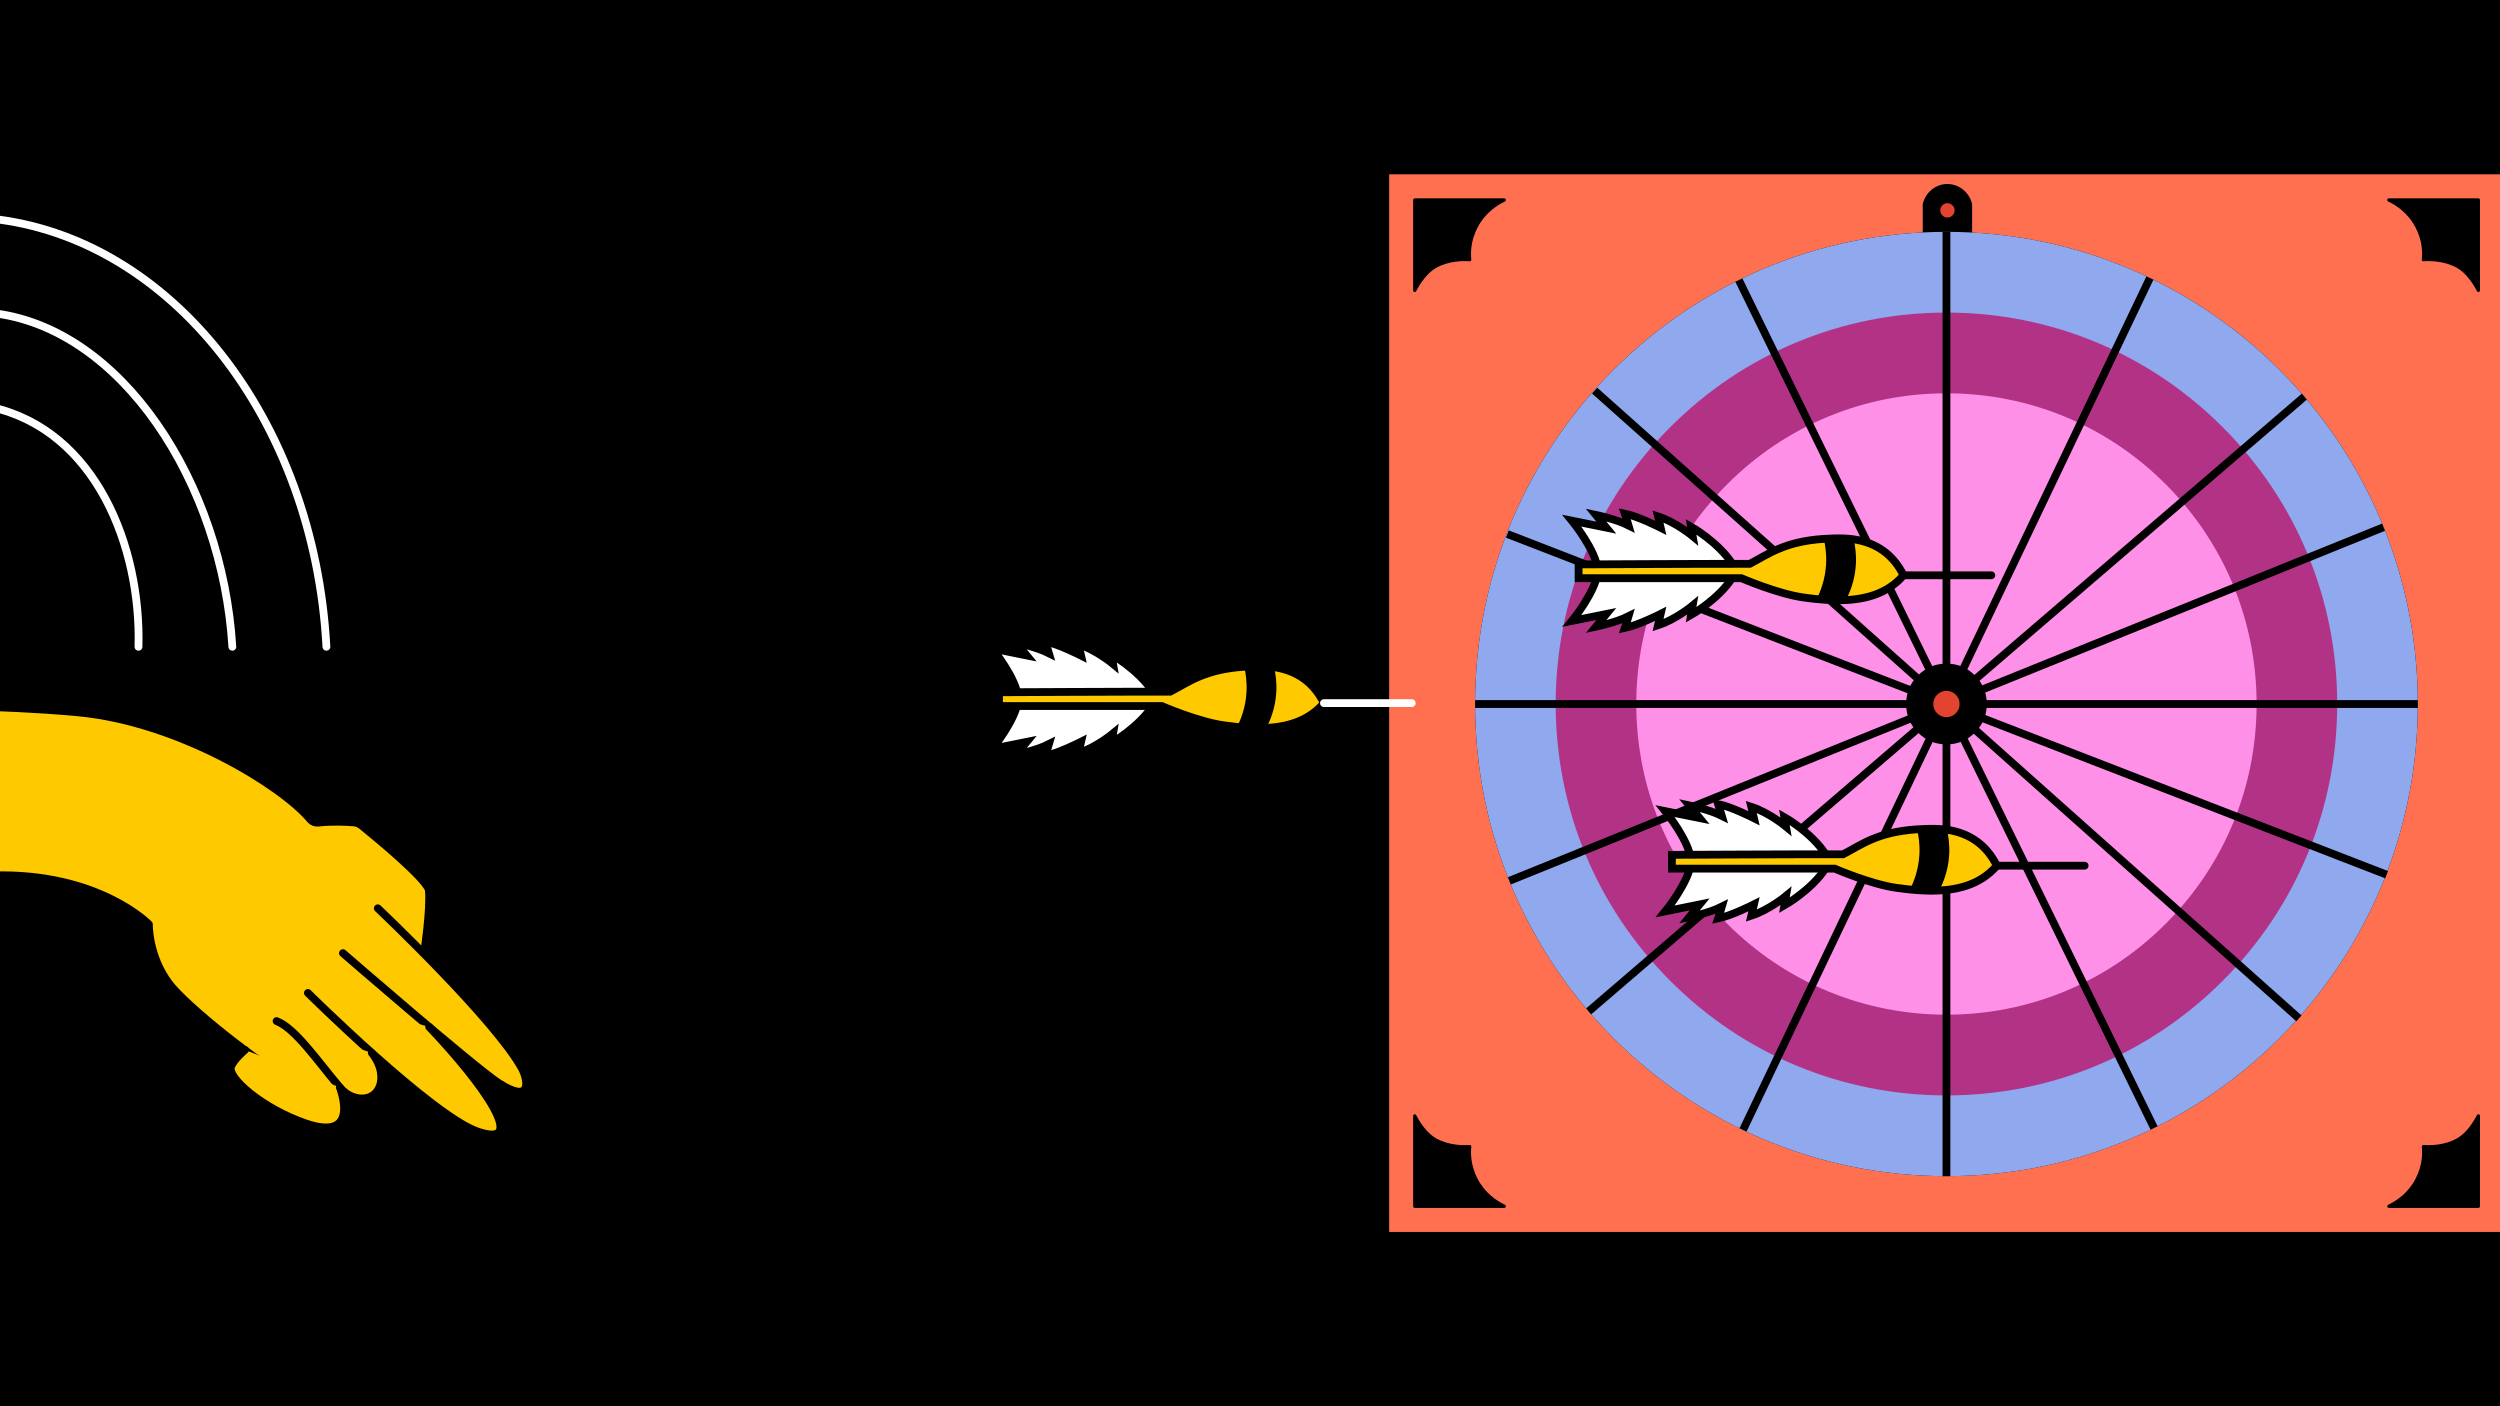 <svg width="640" height="360" viewBox="0 0 640 360" fill="none" xmlns="http://www.w3.org/2000/svg">
<rect x="0" y="0" width="640" height="360" fill="#333333" stroke="none"/>
<g clip-path="url(#clip0_1465_18570)">
<rect width="640" height="360" fill="white"/>
<path d="M640 0H0V360H640V0Z" fill="black"/>
<path d="M642.017 43.625H354.624V316.378H642.017V43.625Z" fill="#FF7051" stroke="black" stroke-width="2"/>
<path d="M504.865 61.369H492.22V52.261C492.87 49.376 495.333 47.273 498.177 47.111C501.272 46.936 504.143 49.107 504.865 52.261C504.865 55.298 504.865 58.336 504.865 61.369Z" fill="black"/>
<path d="M498.545 55.691C499.558 55.691 500.379 54.868 500.379 53.853C500.379 52.838 499.558 52.016 498.545 52.016C497.531 52.016 496.71 52.838 496.71 53.853C496.71 54.868 497.531 55.691 498.545 55.691Z" fill="#E2442F"/>
<path d="M498.293 301.095C564.936 301.095 618.96 246.979 618.96 180.223C618.96 113.468 564.936 59.352 498.293 59.352C431.651 59.352 377.627 113.468 377.627 180.223C377.627 246.979 431.651 301.095 498.293 301.095Z" fill="black"/>
<path d="M498.291 301.1C564.935 301.1 618.96 246.983 618.96 180.226C618.96 113.469 564.935 59.352 498.291 59.352C431.648 59.352 377.622 113.469 377.622 180.226C377.622 246.983 431.648 301.1 498.291 301.1Z" fill="#90A8ED"/>
<path d="M498.291 280.428C471.569 280.428 446.448 270.003 427.559 251.077C408.669 232.15 398.257 206.991 398.257 180.224C398.257 153.456 408.664 128.293 427.559 109.371C446.453 90.449 471.574 80.019 498.291 80.019C525.009 80.019 550.134 90.444 569.024 109.371C587.914 128.297 598.325 153.461 598.325 180.224C598.325 206.987 587.918 232.155 569.024 251.077C550.129 269.999 525.013 280.428 498.291 280.428Z" fill="#B23386"/>
<path d="M498.291 259.756C477.082 259.756 457.143 251.484 442.147 236.462C427.151 221.44 418.892 201.467 418.892 180.222C418.892 158.977 427.151 139.003 442.147 123.982C457.143 108.96 477.082 100.688 498.291 100.688C519.5 100.688 539.44 108.96 554.436 123.982C569.432 139.003 577.69 158.977 577.69 180.222C577.69 201.467 569.432 221.44 554.436 236.462C539.44 251.484 519.5 259.756 498.291 259.756Z" fill="#FF90E8"/>
<path d="M498.291 59.352V301.1" stroke="black" stroke-width="2" stroke-miterlimit="10"/>
<path d="M618.965 180.23H377.627" stroke="black" stroke-width="2" stroke-miterlimit="10"/>
<path d="M610.181 134.961L386.406 225.491" stroke="black" stroke-width="2" stroke-miterlimit="10"/>
<path d="M589.901 101.539L406.7 258.909" stroke="black" stroke-width="2" stroke-miterlimit="10"/>
<path d="M550.376 71.184L446.215 289.256" stroke="black" stroke-width="2" stroke-miterlimit="10"/>
<path d="M551.439 288.75L445.148 71.711" stroke="black" stroke-width="2" stroke-miterlimit="10"/>
<path d="M588.524 260.704L408.229 100" stroke="black" stroke-width="2" stroke-miterlimit="10"/>
<path d="M610.971 223.92L385.881 136.715" stroke="black" stroke-width="2" stroke-miterlimit="10"/>
<path d="M498.291 190.561C495.416 190.561 493.029 189.572 490.997 187.532C488.961 185.492 487.974 183.106 487.974 180.226C487.974 177.345 488.961 174.955 490.997 172.919C493.029 170.884 495.416 169.891 498.291 169.891C501.167 169.891 503.553 170.879 505.585 172.919C507.622 174.955 508.609 177.345 508.609 180.226C508.609 183.106 507.622 185.496 505.585 187.532C503.553 189.572 501.167 190.561 498.291 190.561Z" fill="black"/>
<path d="M498.291 187.188C496.353 187.188 494.747 186.523 493.375 185.148C492.002 183.773 491.338 182.164 491.338 180.223C491.338 178.282 492.002 176.673 493.375 175.298C494.747 173.923 496.353 173.258 498.291 173.258C500.229 173.258 501.835 173.927 503.208 175.298C504.58 176.673 505.244 178.282 505.244 180.223C505.244 182.164 504.58 183.773 503.208 185.148C501.835 186.523 500.229 187.188 498.291 187.188Z" fill="black"/>
<path d="M498.291 183.596C497.354 183.596 496.578 183.272 495.914 182.607C495.25 181.942 494.927 181.165 494.927 180.226C494.927 179.286 495.25 178.509 495.914 177.844C496.578 177.179 497.354 176.855 498.291 176.855C499.229 176.855 500.005 177.179 500.669 177.844C501.333 178.509 501.656 179.286 501.656 180.226C501.656 181.165 501.333 181.942 500.669 182.607C500.005 183.272 499.229 183.596 498.291 183.596Z" fill="#E2442F"/>
<path d="M295.11 180.639C291.477 186.238 284.537 190.165 284.537 190.165L284.954 187.743C284.954 187.743 280.657 191.307 276.09 192.794C276.368 191.675 276.772 189.882 276.772 189.882C276.772 189.882 270.967 192.821 267.594 193.504C267.944 192.511 268.532 190.489 268.532 190.489C265.369 192.084 260.184 193.171 260.184 193.171L262.848 189.914L254.038 191.688C254.038 191.688 260.192 184.121 260.596 179.215L260.605 178.639C260.309 173.733 254.033 166.022 254.033 166.022L262.839 167.801L260.175 164.543C260.175 164.543 265.356 165.631 268.523 167.226C268.523 167.226 267.931 165.204 267.585 164.211C270.958 164.889 276.763 167.833 276.763 167.833C276.763 167.833 276.359 166.04 276.081 164.921C280.648 166.408 284.945 169.972 284.945 169.972L284.528 167.55C284.528 167.55 291.463 171.477 295.101 177.076V180.639H295.11Z" fill="white" stroke="black" stroke-width="2" stroke-miterlimit="10"/>
<path d="M338.932 180.001C334.68 184.93 328.664 186.431 321.985 186.395C321.666 186.399 321.348 186.39 321.025 186.381C320.356 186.368 319.684 186.336 319.006 186.287C318.235 186.242 317.454 186.175 316.674 186.094C315.543 185.981 314.399 185.838 313.255 185.676C306.594 184.737 297.429 180.751 297.429 180.751H255.747V177.219C255.747 177.219 289.319 177.039 299.574 177.075C304.369 174.572 308.384 171.369 318.504 170.686C319.307 170.627 320.15 170.591 321.038 170.569C321.554 170.555 322.088 170.551 322.635 170.551C323.03 170.551 323.416 170.56 323.797 170.578C324.613 170.609 325.399 170.686 326.157 170.793C332.159 171.67 336.384 174.865 338.932 180.001Z" fill="#FFC900" stroke="black" stroke-width="2" stroke-miterlimit="10"/>
<path d="M326.726 177.269C326.484 181.277 325.201 184.355 324.277 186.143C323.488 186.246 322.72 186.314 322.007 186.345C321.666 186.368 321.339 186.377 321.025 186.381C320.258 186.399 319.567 186.381 318.97 186.354C317.539 186.287 316.651 186.143 316.651 186.143C316.66 186.125 316.669 186.112 316.674 186.094C317.598 184.301 318.858 181.241 319.1 177.269C319.262 174.577 318.903 172.312 318.504 170.686C319.307 170.627 320.15 170.591 321.038 170.569C321.554 170.555 322.088 170.551 322.635 170.551C323.03 170.551 323.416 170.56 323.797 170.578C324.613 170.609 325.398 170.686 326.157 170.793C326.547 172.411 326.883 174.635 326.726 177.269Z" fill="black"/>
<path d="M324.416 177.322C324.29 180.571 323.196 183.878 322.007 186.345C322.003 186.359 321.994 186.377 321.985 186.395C321.666 186.399 321.348 186.39 321.025 186.381C320.258 186.399 319.567 186.381 318.97 186.354C318.984 186.332 318.993 186.309 319.006 186.287C320.213 184.139 321.594 180.585 321.725 177.219C321.814 174.833 321.437 172.249 321.038 170.569C321.554 170.555 322.088 170.551 322.635 170.551C323.03 170.551 323.416 170.56 323.797 170.578C324.183 172.42 324.506 174.954 324.416 177.322Z" fill="black"/>
<path d="M338.932 180H361.406" stroke="white" stroke-width="2" stroke-miterlimit="10" stroke-linecap="round" stroke-linejoin="round"/>
<path d="M443.483 147.908C439.85 153.507 432.91 157.434 432.91 157.434L433.327 155.012C433.327 155.012 429.03 158.575 424.463 160.063C424.742 158.944 425.145 157.151 425.145 157.151C425.145 157.151 419.341 160.09 415.967 160.773C416.317 159.78 416.905 157.758 416.905 157.758C413.742 159.353 408.557 160.44 408.557 160.44L411.221 157.182L402.416 158.962C402.416 158.962 408.57 151.395 408.974 146.488L408.983 145.913C408.687 141.006 402.411 133.295 402.411 133.295L411.217 135.075L408.552 131.817C408.552 131.817 413.733 132.904 416.9 134.499C416.9 134.499 416.308 132.477 415.963 131.484C419.336 132.163 425.141 135.106 425.141 135.106C425.141 135.106 424.737 133.313 424.459 132.194C429.026 133.682 433.323 137.245 433.323 137.245L432.906 134.823C432.906 134.823 439.841 138.75 443.479 144.349V147.908H443.483Z" fill="white" stroke="black" stroke-width="2" stroke-miterlimit="10"/>
<path d="M487.305 147.27C483.053 152.199 477.037 153.7 470.358 153.664C470.039 153.669 469.721 153.66 469.398 153.651C468.73 153.637 468.057 153.606 467.379 153.556C466.608 153.511 465.827 153.444 465.047 153.363C463.916 153.251 462.772 153.107 461.629 152.945C454.967 152.006 445.803 148.02 445.803 148.02H404.12V144.489C404.12 144.489 437.692 144.309 447.947 144.345C452.742 141.842 456.757 138.638 466.877 137.955C467.68 137.897 468.523 137.861 469.411 137.838C469.927 137.825 470.461 137.82 471.008 137.82C471.403 137.82 471.789 137.829 472.17 137.847C472.987 137.879 473.772 137.955 474.53 138.063C480.532 138.939 484.758 142.134 487.305 147.27Z" fill="#FFC900" stroke="black" stroke-width="2" stroke-miterlimit="10"/>
<path d="M475.1 144.538C474.857 148.546 473.574 151.624 472.65 153.413C471.861 153.516 471.094 153.583 470.38 153.615C470.04 153.637 469.712 153.646 469.398 153.651C468.631 153.669 467.94 153.651 467.344 153.624C465.913 153.556 465.024 153.413 465.024 153.413C465.033 153.395 465.042 153.381 465.047 153.363C465.971 151.57 467.231 148.51 467.474 144.538C467.635 141.846 467.276 139.582 466.877 137.955C467.68 137.897 468.523 137.861 469.411 137.838C469.927 137.825 470.461 137.82 471.008 137.82C471.403 137.82 471.789 137.829 472.17 137.847C472.987 137.879 473.772 137.955 474.53 138.063C474.92 139.681 475.257 141.905 475.1 144.538Z" fill="black"/>
<path d="M472.789 144.592C472.664 147.841 471.569 151.148 470.38 153.615C470.376 153.628 470.367 153.646 470.358 153.664C470.039 153.669 469.721 153.66 469.398 153.651C468.631 153.669 467.94 153.651 467.344 153.624C467.357 153.601 467.366 153.579 467.379 153.556C468.586 151.409 469.968 147.854 470.098 144.489C470.188 142.103 469.811 139.519 469.411 137.838C469.927 137.825 470.461 137.82 471.008 137.82C471.403 137.82 471.789 137.829 472.17 137.847C472.556 139.69 472.879 142.224 472.789 144.592Z" fill="black"/>
<path d="M487.305 147.27H509.78" stroke="black" stroke-width="2" stroke-miterlimit="10" stroke-linecap="round" stroke-linejoin="round"/>
<path d="M467.37 222.26C463.737 227.858 456.797 231.786 456.797 231.786L457.215 229.364C457.215 229.364 452.917 232.927 448.351 234.414C448.629 233.295 449.032 231.503 449.032 231.503C449.032 231.503 443.228 234.441 439.854 235.124C440.204 234.131 440.792 232.109 440.792 232.109C437.629 233.704 432.444 234.792 432.444 234.792L435.108 231.534L426.303 233.313C426.303 233.313 432.457 225.746 432.861 220.84L432.87 220.264C432.574 215.358 426.298 207.647 426.298 207.647L435.104 209.426L432.439 206.168C432.439 206.168 437.62 207.256 440.787 208.851C440.787 208.851 440.195 206.829 439.85 205.836C443.223 206.514 449.028 209.458 449.028 209.458C449.028 209.458 448.624 207.665 448.346 206.546C452.913 208.033 457.21 211.597 457.21 211.597L456.793 209.175C456.793 209.175 463.728 213.102 467.366 218.701V222.26H467.37Z" fill="white" stroke="black" stroke-width="2" stroke-miterlimit="10"/>
<path d="M511.192 221.622C506.94 226.551 500.924 228.052 494.245 228.016C493.926 228.02 493.608 228.011 493.285 228.002C492.617 227.989 491.944 227.957 491.266 227.908C490.495 227.863 489.714 227.796 488.934 227.715C487.803 227.602 486.659 227.459 485.516 227.297C478.854 226.358 469.69 222.372 469.69 222.372H428.007V218.84C428.007 218.84 461.579 218.66 471.834 218.696C476.629 216.194 480.644 212.99 490.764 212.307C491.567 212.248 492.41 212.212 493.298 212.19C493.814 212.176 494.348 212.172 494.895 212.172C495.29 212.172 495.676 212.181 496.057 212.199C496.874 212.23 497.659 212.307 498.417 212.415C504.419 213.291 508.644 216.486 511.192 221.622Z" fill="#FFC900" stroke="black" stroke-width="2" stroke-miterlimit="10"/>
<path d="M498.987 218.89C498.744 222.898 497.461 225.976 496.537 227.764C495.748 227.868 494.981 227.935 494.267 227.966C493.927 227.989 493.599 227.998 493.285 228.002C492.518 228.02 491.827 228.002 491.231 227.975C489.8 227.908 488.911 227.764 488.911 227.764C488.92 227.746 488.929 227.733 488.934 227.715C489.858 225.922 491.118 222.862 491.361 218.89C491.522 216.198 491.163 213.933 490.764 212.307C491.567 212.248 492.41 212.212 493.299 212.19C493.814 212.176 494.348 212.172 494.896 212.172C495.29 212.172 495.676 212.181 496.057 212.199C496.874 212.23 497.659 212.307 498.417 212.415C498.807 214.032 499.144 216.256 498.987 218.89Z" fill="black"/>
<path d="M496.676 218.944C496.551 222.192 495.456 225.499 494.267 227.966C494.263 227.98 494.254 227.998 494.245 228.016C493.927 228.02 493.608 228.011 493.285 228.002C492.518 228.02 491.827 228.002 491.231 227.975C491.244 227.953 491.253 227.93 491.266 227.908C492.473 225.76 493.855 222.206 493.985 218.84C494.075 216.454 493.698 213.87 493.299 212.19C493.814 212.176 494.348 212.172 494.895 212.172C495.29 212.172 495.676 212.181 496.057 212.199C496.443 214.041 496.766 216.575 496.676 218.944Z" fill="black"/>
<path d="M511.192 221.621H533.666" stroke="black" stroke-width="2" stroke-miterlimit="10" stroke-linecap="round" stroke-linejoin="round"/>
<path d="M124.644 167.461H233.255" stroke="black" stroke-width="2" stroke-miterlimit="10" stroke-linecap="round" stroke-linejoin="round"/>
<path d="M108.096 177.43H245.779" stroke="black" stroke-width="2" stroke-miterlimit="10" stroke-linecap="round" stroke-linejoin="round"/>
<path d="M174.966 188H249.104" stroke="black" stroke-width="2" stroke-miterlimit="10" stroke-linecap="round" stroke-linejoin="round"/>
<path d="M127.704 277.277C125.165 275.641 117.682 269.481 109.877 262.898C124.021 277.744 135.5 294.235 122.267 289.674C116.229 287.589 104.799 278.153 95.177 269.535C100.138 275.812 96.926 282.664 90.862 280.952C89.345 280.521 88.017 279.586 86.999 278.382C87.147 278.76 92.45 292.447 78.265 287.589C67.311 283.837 58.012 275.893 59.16 273.008C59.851 271.273 62.323 269.117 62.677 268.811C54.387 262.633 45.94 255.326 43.245 251.722C37.956 244.654 38.113 236.629 38.113 236.629C38.113 236.629 25.238 223.31 -1.87 224.106V181.031C-1.87 181.031 8.905 181.319 19.99 182.357C45.599 184.756 72.097 201 79.436 209.78C79.943 210.383 80.715 210.684 81.5 210.598C85.097 210.189 88.749 210.387 90.552 210.535C91.297 210.594 92.001 210.877 92.58 211.349C96.061 214.166 108.832 224.672 109.783 227.786C110.285 232.639 108.625 243.639 108.625 243.639L108.334 243.944C117.633 253.363 129.763 266.335 133.733 273.749C135.33 277.052 135.935 282.566 127.704 277.277Z" fill="#FFC900"/>
<path d="M108.626 243.639C108.626 243.639 110.285 232.639 109.783 227.786C108.836 224.667 96.065 214.166 92.584 211.344C92.005 210.872 91.301 210.594 90.557 210.531C88.753 210.383 85.097 210.189 81.5 210.594C80.719 210.684 79.943 210.383 79.441 209.776C72.102 200.996 45.604 184.752 19.99 182.357C8.906 181.319 -1.869 181.031 -1.869 181.031V224.106C25.238 223.31 38.113 236.629 38.113 236.629C38.113 236.629 37.956 244.654 43.245 251.727C47.533 257.461 66.382 272.572 76 277.591" fill="#FFC900"/>
<path d="M108.626 243.639C108.626 243.639 110.285 232.639 109.783 227.786C108.836 224.667 96.065 214.166 92.584 211.344C92.005 210.872 91.301 210.594 90.557 210.531C88.753 210.383 85.097 210.189 81.5 210.594C80.719 210.684 79.943 210.383 79.441 209.776C72.102 200.996 45.604 184.752 19.99 182.357C8.906 181.319 -1.869 181.031 -1.869 181.031V224.106C25.238 223.31 38.113 236.629 38.113 236.629C38.113 236.629 37.956 244.654 43.245 251.727C47.533 257.461 66.382 272.572 76 277.591" stroke="black" stroke-width="2" stroke-miterlimit="10" stroke-linecap="round" stroke-linejoin="round"/>
<path d="M96.716 232.523C96.716 232.523 126.991 261.16 133.733 273.751C135.33 277.054 135.935 282.572 127.704 277.278C121.666 273.396 87.793 244.004 87.793 244.004" fill="#FFC900"/>
<path d="M96.716 232.523C96.716 232.523 126.991 261.16 133.733 273.751C135.33 277.054 135.935 282.572 127.704 277.278C121.666 273.396 87.793 244.004 87.793 244.004" stroke="black" stroke-width="2" stroke-miterlimit="10" stroke-linecap="round" stroke-linejoin="round"/>
<path d="M109.877 262.899C124.021 277.741 135.5 294.237 122.267 289.671C110.608 285.654 78.826 254.195 78.826 254.195" fill="#FFC900"/>
<path d="M109.877 262.899C124.021 277.741 135.5 294.237 122.267 289.671C110.608 285.654 78.826 254.195 78.826 254.195" stroke="black" stroke-width="2" stroke-miterlimit="10" stroke-linecap="round" stroke-linejoin="round"/>
<path d="M95.177 269.536C100.143 275.813 96.927 282.666 90.862 280.949C89.341 280.518 88.013 279.579 86.995 278.37C81.154 271.455 75.61 263.263 70.801 261.398" fill="#FFC900"/>
<path d="M95.177 269.536C100.143 275.813 96.927 282.666 90.862 280.949C89.341 280.518 88.013 279.579 86.995 278.37C81.154 271.455 75.61 263.263 70.801 261.398" stroke="black" stroke-width="2" stroke-miterlimit="10" stroke-linecap="round" stroke-linejoin="round"/>
<path d="M86.995 278.376C86.995 278.376 92.647 292.517 78.265 287.592C67.316 283.845 58.016 275.896 59.16 273.011C59.901 271.141 62.727 268.773 62.727 268.773" fill="#FFC900"/>
<path d="M86.995 278.376C86.995 278.376 92.647 292.517 78.265 287.592C67.316 283.845 58.016 275.896 59.16 273.011C59.901 271.141 62.727 268.773 62.727 268.773" stroke="black" stroke-width="2" stroke-miterlimit="10" stroke-linecap="round" stroke-linejoin="round"/>
<path d="M83.563 165.574C80.422 107.384 43.715 60.755 -2.453 55.961" stroke="white" stroke-width="2" stroke-miterlimit="10" stroke-linecap="round" stroke-linejoin="round"/>
<path d="M59.478 165.574C56.948 123.924 31.164 83.55 -2.449 80.086" stroke="white" stroke-width="2" stroke-miterlimit="10" stroke-linecap="round" stroke-linejoin="round"/>
<path d="M35.452 165.574C36.161 140.164 24.605 110.04 -2.453 104.176" stroke="white" stroke-width="2" stroke-miterlimit="10" stroke-linecap="round" stroke-linejoin="round"/>
<path d="M634.88 74.332C634.88 74.772 634.292 74.916 634.091 74.525C633.131 72.66 631.359 69.933 629.031 68.603C625.769 66.738 621.961 66.779 620.427 66.891C620.167 66.909 619.951 66.693 619.983 66.433C620.158 64.828 620.198 61.786 618.408 58.29C616.497 54.556 613.442 52.566 611.374 51.577C610.971 51.384 611.105 50.777 611.554 50.777H634.458C634.692 50.777 634.876 50.966 634.876 51.195V74.332H634.88Z" fill="black"/>
<path d="M361.76 74.332C361.76 74.772 362.348 74.916 362.55 74.525C363.51 72.66 365.282 69.933 367.61 68.603C370.871 66.738 374.68 66.779 376.214 66.891C376.474 66.909 376.689 66.693 376.658 66.433C376.483 64.828 376.443 61.786 378.232 58.29C380.143 54.556 383.198 52.566 385.266 51.577C385.67 51.384 385.535 50.777 385.087 50.777H362.182C361.949 50.777 361.765 50.966 361.765 51.195V74.332H361.76Z" fill="black"/>
<path d="M634.88 285.671C634.88 285.231 634.292 285.087 634.091 285.478C633.131 287.342 631.359 290.07 629.031 291.4C625.769 293.265 621.961 293.224 620.427 293.112C620.167 293.094 619.951 293.31 619.983 293.57C620.158 295.175 620.198 298.217 618.408 301.713C616.497 305.447 613.442 307.437 611.374 308.426C610.971 308.619 611.105 309.226 611.554 309.226H634.458C634.692 309.226 634.876 309.037 634.876 308.808V285.671H634.88Z" fill="black"/>
<path d="M361.76 285.671C361.76 285.231 362.348 285.087 362.55 285.478C363.51 287.342 365.282 290.07 367.61 291.4C370.871 293.265 374.68 293.224 376.214 293.112C376.474 293.094 376.689 293.31 376.658 293.57C376.483 295.175 376.443 298.217 378.232 301.713C380.143 305.447 383.198 307.437 385.266 308.426C385.67 308.619 385.535 309.226 385.087 309.226H362.182C361.949 309.226 361.765 309.037 361.765 308.808V285.671H361.76Z" fill="black"/>
</g>
<defs>
<clipPath id="clip0_1465_18570">
<rect width="640" height="360" fill="white"/>
</clipPath>
</defs>
</svg>
